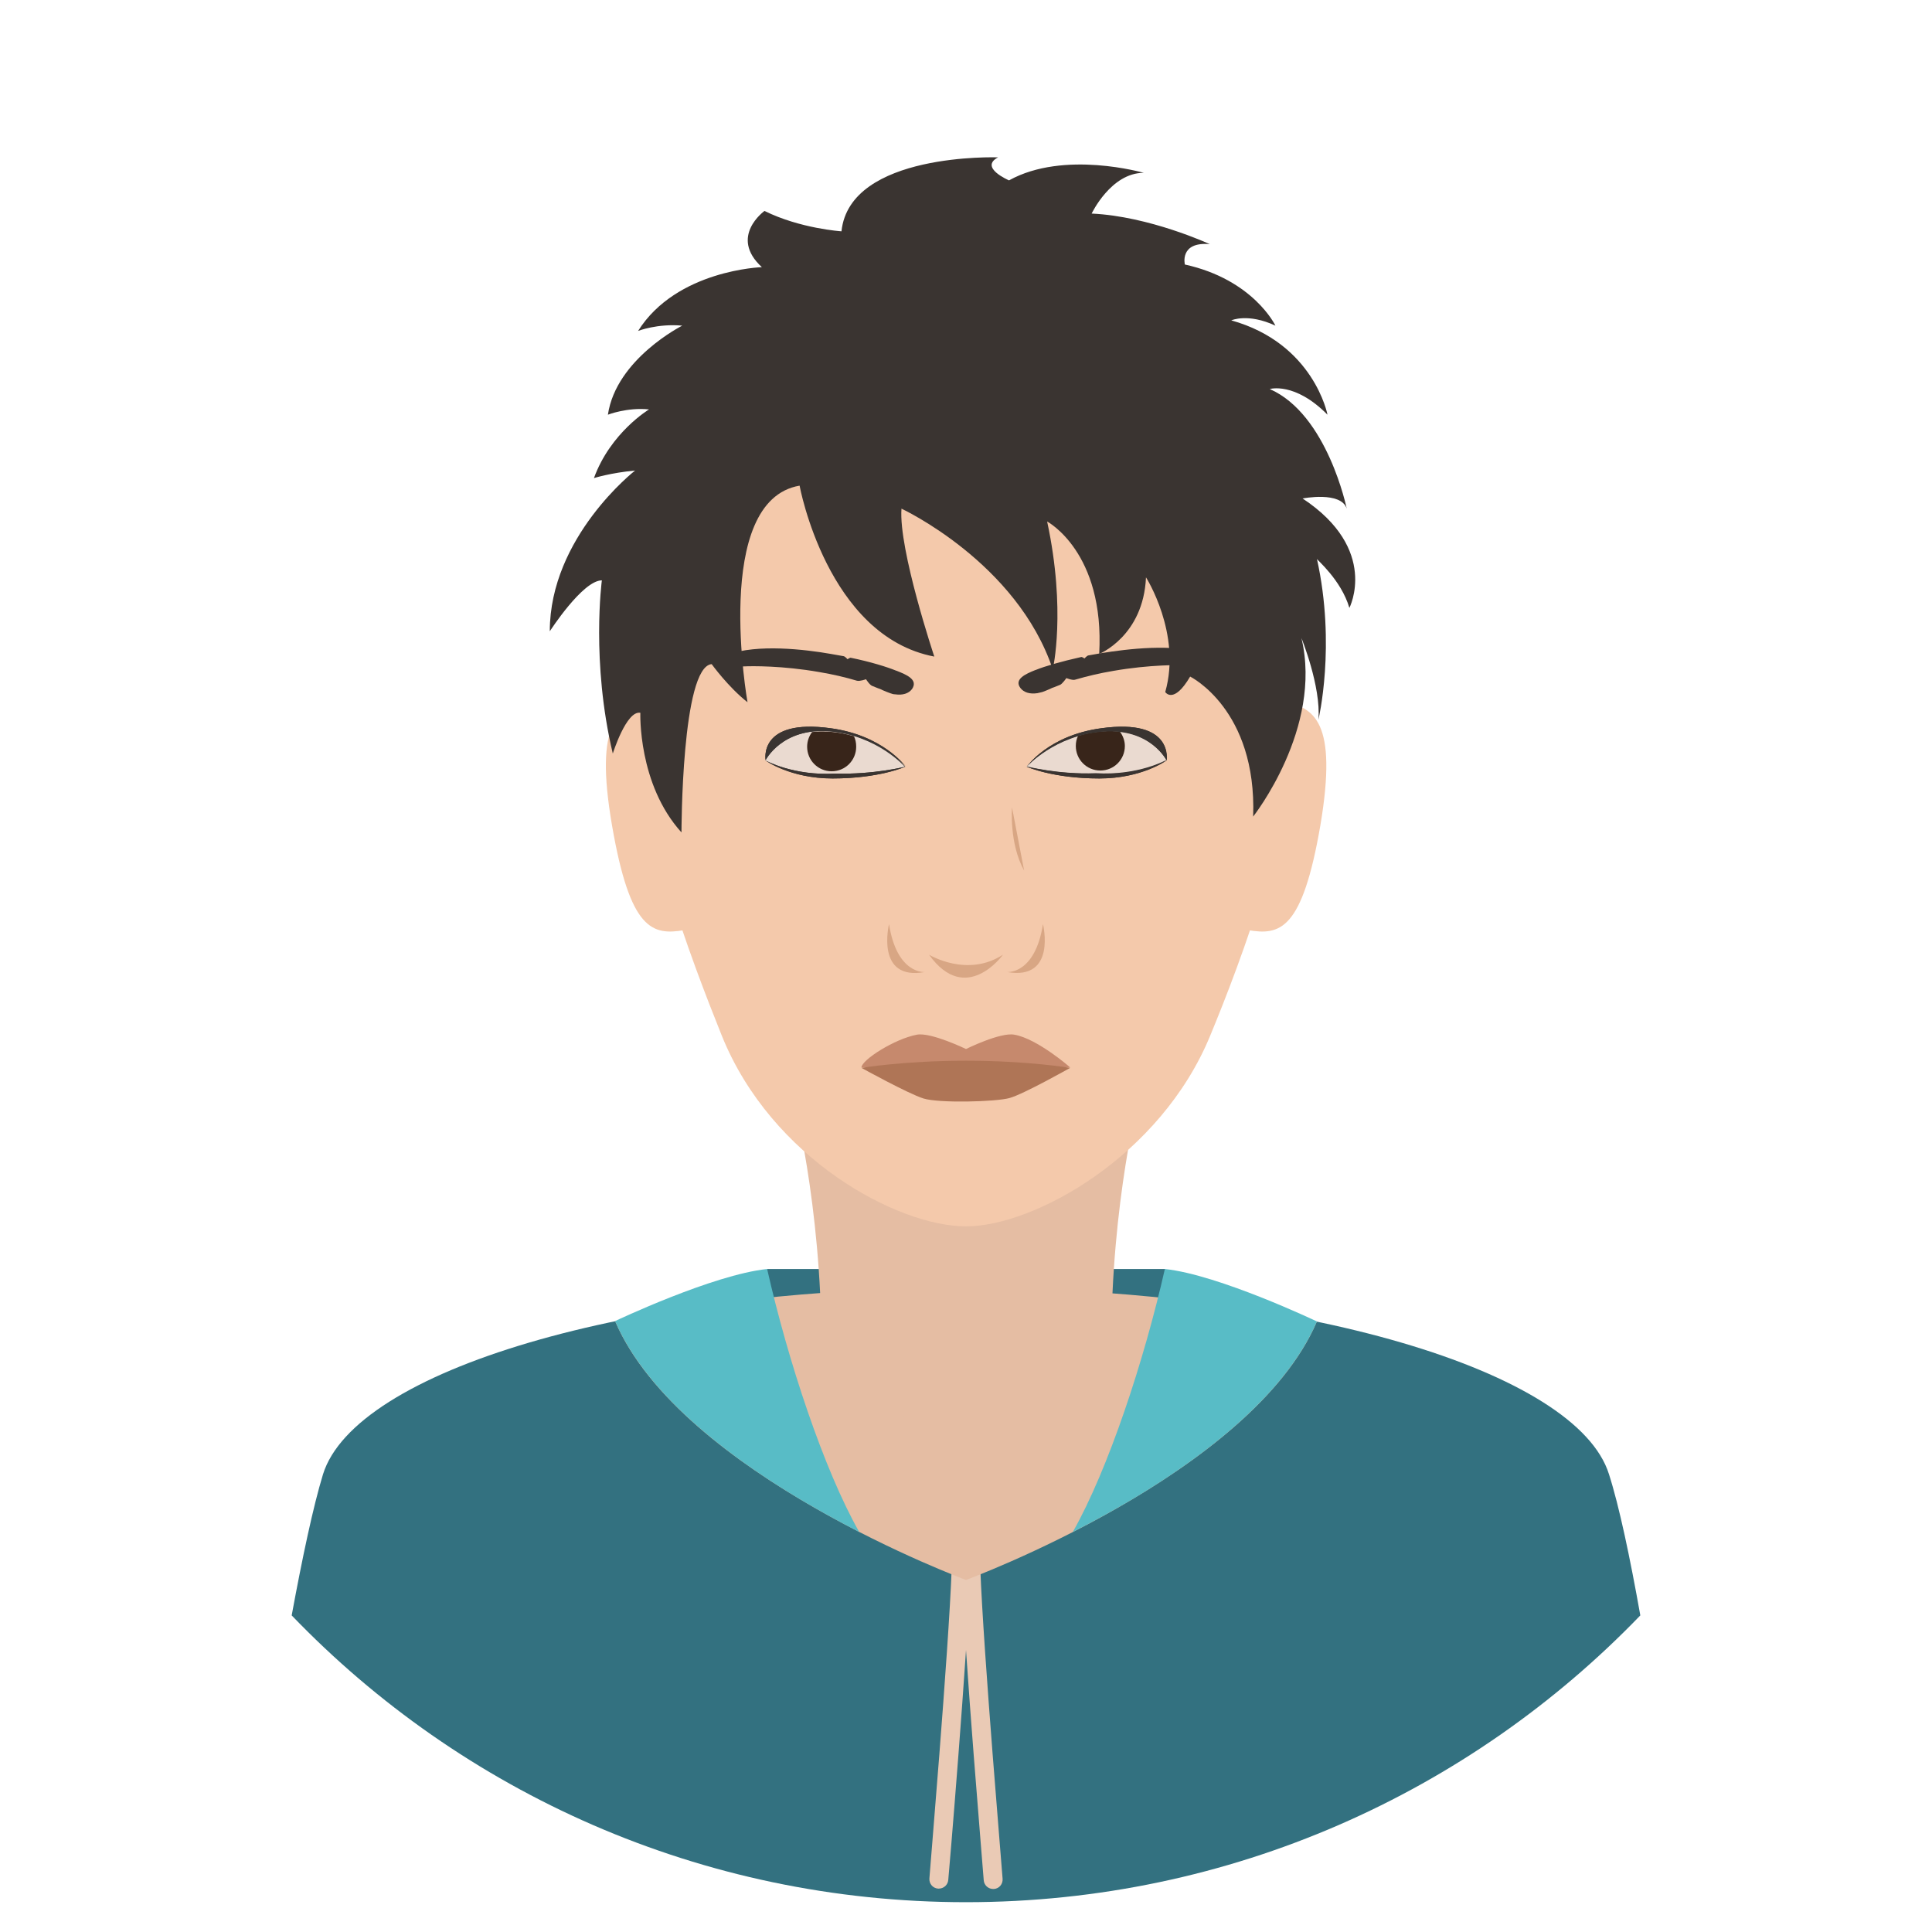 <?xml version="1.0" encoding="utf-8"?>
<!-- Generator: Adobe Illustrator 16.0.0, SVG Export Plug-In . SVG Version: 6.00 Build 0)  -->
<!DOCTYPE svg PUBLIC "-//W3C//DTD SVG 1.1//EN" "http://www.w3.org/Graphics/SVG/1.1/DTD/svg11.dtd">
<svg version="1.1" id="Layer_1" xmlns="http://www.w3.org/2000/svg" xmlns:xlink="http://www.w3.org/1999/xlink" x="0px" y="0px"
	 width="512px" height="512px" viewBox="0 0 512 512" enable-background="new 0 0 512 512" xml:space="preserve">
<g>
	<g>
		<g>
			<path fill="transparent" d="M256,7.9C119,7.9,7.9,119,7.9,256C7.9,393,119,504.1,256,504.1c137,0,248.1-111.1,248.1-248.1
				C504.1,119,393,7.9,256,7.9z"/>
		</g>
	</g>
	<g>
		<g>
			<path fill="#337180" d="M426.4,390.7c-8.5-27.3-81.2-49.3-170.8-49.3S94.1,363.4,85.6,390.7c-2.6,8.5-5.5,22.2-8.3,37.4
				c45.1,46.9,108.5,76,178.7,76c70.2,0,133.6-29.2,178.7-76C432,412.9,429.1,399.1,426.4,390.7z"/>
		</g>
	</g>
	<g>
		<g>
			<g>
				<path fill="#EACAB5" d="M259.8,415.8c-0.1-1.4-1.2-2.4-2.6-2.4c-1.4,0.1-2.5,1.2-2.4,2.6c0.8,22.1,5.9,81.7,5.9,82.3
					c0.1,1.3,1.2,2.3,2.5,2.3c0.1,0,0.1,0,0.2,0c1.4-0.1,2.4-1.3,2.3-2.7C265.7,497.2,260.6,437.7,259.8,415.8z"/>
			</g>
		</g>
		<g>
			<g>
				<path fill="#EACAB5" d="M254.8,413.4c-1.4,0-2.5,1-2.6,2.4c-0.8,21.9-5.9,81.4-5.9,82c-0.1,1.4,0.9,2.6,2.3,2.7
					c0.1,0,0.1,0,0.2,0c1.3,0,2.4-1,2.5-2.3c0.1-0.6,5.1-60.2,5.9-82.3C257.3,414.6,256.2,413.4,254.8,413.4z"/>
			</g>
		</g>
	</g>
	<g>
		<g>
			<rect x="203.3" y="336.3" fill="#337180" width="105.5" height="33.9"/>
		</g>
	</g>
	<g>
		<g>
			<path fill="#E5BDA3" d="M255.6,341.3c-34.3,0-66.1,3.2-92.6,8.8c17.4,40.7,93,68.6,93,68.6s75.6-27.8,93-68.5
				C322.2,344.6,290.2,341.3,255.6,341.3z"/>
		</g>
	</g>
	<g>
		<g>
			<g>
				<path fill="#58BCC6" d="M203.3,336.3c-14.4,1.5-40.3,13.8-40.3,13.8c10.4,24.2,41.3,43.9,64.7,55.9
					C218.3,389.4,208.8,360.6,203.3,336.3z"/>
			</g>
		</g>
		<g>
			<g>
				<path fill="#58BCC6" d="M308.7,336.3c-5.5,24.3-15,53.1-24.4,69.7c23.4-11.9,54.3-31.6,64.7-55.8
					C349,350.2,323,337.8,308.7,336.3z"/>
			</g>
		</g>
	</g>
	<g>
		<g>
			<path fill="#E5BDA3" d="M210,290c0,0,7.7,29,7.7,66.9c5.7,27.5,71.1,27.2,76.8-0.5c0-38,7.5-66.5,7.5-66.5H210z"/>
		</g>
	</g>
	<g>
		<g>
			<g>
				<path fill="#F4C9AB" d="M256,80.5c-48.7,0-88.3,10.2-88.3,102.6c0,31.3,15.9,72.2,23.6,91.4C204.5,307.2,238,325,256,325
					s51.5-18.5,64.7-50.5c7.9-19.1,23.6-60.1,23.6-91.4C344.3,90.7,304.7,80.5,256,80.5z"/>
			</g>
		</g>
		<g>
			<g>
				<g>
					<path fill="#C6896D" d="M268.8,274.2c-3.7-0.7-12.8,3.8-12.8,3.8s-9.3-4.5-13-3.8c-5.9,1.1-14.7,6.7-14.7,8.7h55.3
						C283.7,282.9,274.8,275.2,268.8,274.2z"/>
				</g>
			</g>
			<g>
				<g>
					<path fill="#AF7556" d="M256,281.1c-16.4,0-27.7,1.9-27.7,1.9s12.3,6.8,16.4,8.1s19.2,0.9,22.8-0.1c3.7-1,16.1-8,16.1-8
						S272.4,281.1,256,281.1z"/>
				</g>
			</g>
		</g>
		<g>
			<g>
				<g>
					<g>
						<path fill="#D8A684" d="M235.6,244.9c0,0-3.7,15.1,9.5,12.7C245.1,257.6,237.7,258.3,235.6,244.9z"/>
					</g>
				</g>
				<g>
					<g>
						<path fill="#D8A684" d="M276.4,244.9c-2.1,13.4-9.5,12.7-9.5,12.7C280.1,259.9,276.4,244.9,276.4,244.9z"/>
					</g>
				</g>
				<g>
					<g>
						<path fill="#D8A684" d="M246.2,253c9.8,13.7,19.6,0,19.6,0C256.3,259.2,246.2,253,246.2,253z"/>
					</g>
				</g>
			</g>
			<g>
				<g>
					<path fill="#D8A684" d="M268.2,214c0,0-0.8,9.5,3.2,16.7L268.2,214z"/>
				</g>
			</g>
		</g>
		<g>
			<g>
				<path fill="#F4C9AB" d="M172.3,185.9c-8.4,1.4-14.9,5.1-10.1,32.9s10.7,29.1,19.1,27.7L172.3,185.9z"/>
			</g>
		</g>
		<g>
			<g>
				<path fill="#F4C9AB" d="M339.8,185.9l-9,60.6c8.4,1.4,14.3,0.1,19.1-27.7C354.6,191,348.2,187.4,339.8,185.9z"/>
			</g>
		</g>
		<g>
			<g>
				<g>
					<g>
						<g>
							<path fill="#3A3431" d="M237.7,177.8l-0.3-0.1c-2.2-0.9-6.6-2.3-12-3.4c-0.2,0-0.8,0.4-0.8,0.4s-0.6-0.7-1-0.8
								c-1.1-0.2-2.3-0.4-3.4-0.6c-6.8-1.2-19.5-2.7-27.4,0.2c-1,0.4-1.5,1-1.3,1.7c0.1,0.3,0.6,1,2.2,1.3c0.8,0.1,2,0.2,3.5,0.1
								c2.1-0.1,10.2-0.2,19.9,1.5c3.6,0.6,7,1.4,10,2.3c0.8,0.2,2.4-0.4,2.4-0.4s1,1.6,1.7,1.8c0.5,0.2,1,0.4,1.5,0.6
								c0.4,0.1,0.8,0.3,1.2,0.5c0.7,0.3,1.4,0.6,2,0.8c0.5,0.2,0.9,0.3,1.3,0.3c2,0.3,3.6-0.2,4.5-1.4
								C243.4,180.1,240.2,178.8,237.7,177.8z"/>
						</g>
					</g>
					<g>
						<g>
							<path fill="#3A3431" d="M319.2,173.3c-7.9-2.9-20.6-1.3-27.4-0.2c-1.2,0.2-2.3,0.4-3.4,0.6c-0.4,0.1-1,0.8-1,0.8
								s-0.6-0.4-0.8-0.4c-5.4,1.2-9.8,2.5-12,3.4l-0.3,0.1c-2.5,1-5.6,2.4-3.9,4.7c0.9,1.2,2.5,1.7,4.5,1.4
								c0.4-0.1,0.8-0.2,1.3-0.3c0.6-0.2,1.3-0.5,2-0.8c0.4-0.2,0.8-0.4,1.2-0.5c0.5-0.2,1-0.4,1.5-0.6c0.6-0.2,1.7-1.8,1.7-1.8
								s1.7,0.7,2.4,0.4c3.1-0.9,6.4-1.7,10-2.3c9.7-1.7,17.8-1.6,19.9-1.5c1.5,0.1,2.6,0.1,3.5-0.1c1.6-0.3,2.1-1,2.2-1.3
								C320.7,174.4,320.3,173.7,319.2,173.3z"/>
						</g>
					</g>
				</g>
			</g>
			<g>
				<g>
					<g>
						<g>
							<g>
								<g>
									<g>
										<g>
											<path fill="#3A3431" d="M220.2,193c-19.4-2.7-17.3,8.5-17.3,8.5s6.5,4.8,17.8,4.8c12.4,0,19.2-3.1,19.2-3.1
												S234.1,194.9,220.2,193z"/>
										</g>
									</g>
									<g>
										<g>
											<path fill="#EADAD0" d="M219.8,193.8c-12.7-1-17,7.7-17,7.7s7.4,4.2,18.7,3.5c10,0.3,18.3-1.8,18.3-1.8
												S232.5,194.9,219.8,193.8z"/>
										</g>
									</g>
									<g>
										<g>
											<path fill="#38251A" d="M226.3,195.1c-2-0.6-4.1-1-6.5-1.2c-1.7-0.1-3.2-0.1-4.6,0.1c-0.8,1.1-1.3,2.4-1.3,3.9
												c0,3.6,2.9,6.5,6.5,6.5s6.5-2.9,6.5-6.5C226.9,196.8,226.7,195.9,226.3,195.1z"/>
										</g>
									</g>
								</g>
							</g>
						</g>
					</g>
					<g>
						<g>
							<g>
								<path fill="#3A3431" d="M221.5,205c-11.2,0.7-18.7-3.5-18.7-3.5s6.5,4.8,17.8,4.8c12.4,0,19.2-3.1,19.2-3.1
									S231.5,205.3,221.5,205z"/>
							</g>
						</g>
						<g>
							<g>
								<path fill="#3A3431" d="M220.2,193c-19.4-2.7-17.3,8.5-17.3,8.5s4.3-8.7,17-7.7c12.7,1,20.1,9.3,20.1,9.3
									S234.1,194.9,220.2,193z"/>
							</g>
						</g>
					</g>
				</g>
				<g>
					<g>
						<g>
							<g>
								<g>
									<g>
										<g>
											<path fill="#3A3431" d="M291.8,193c-14,1.9-19.7,10.2-19.7,10.2s6.8,3.1,19.2,3.1c11.3,0,17.8-4.8,17.8-4.8
												S311.2,190.3,291.8,193z"/>
										</g>
									</g>
									<g>
										<g>
											<path fill="#EADAD0" d="M292.2,193.8c-12.7,1-20.1,9.3-20.1,9.3s8.3,2.2,18.3,1.8c11.2,0.7,18.7-3.5,18.7-3.5
												S304.9,192.8,292.2,193.8z"/>
										</g>
									</g>
									<g>
										<g>
											<path fill="#38251A" d="M296.8,193.9c-1.4-0.2-2.9-0.2-4.6-0.1c-2.4,0.2-4.5,0.6-6.5,1.2c-0.4,0.8-0.6,1.7-0.6,2.7
												c0,3.6,2.9,6.5,6.5,6.5s6.5-2.9,6.5-6.5C298.1,196.3,297.6,195,296.8,193.9z"/>
										</g>
									</g>
								</g>
							</g>
						</g>
					</g>
					<g>
						<g>
							<g>
								<path fill="#3A3431" d="M290.5,205c-10,0.3-18.3-1.8-18.3-1.8s6.8,3.1,19.2,3.1c11.3,0,17.8-4.8,17.8-4.8
									S301.7,205.7,290.5,205z"/>
							</g>
						</g>
						<g>
							<g>
								<path fill="#3A3431" d="M291.8,193c-14,1.9-19.7,10.2-19.7,10.2s7.3-8.3,20.1-9.3c12.7-1,17,7.7,17,7.7
									S311.2,190.3,291.8,193z"/>
							</g>
						</g>
					</g>
				</g>
			</g>
		</g>
	</g>
	<g>
		<g>
			<path fill="#3A3431" d="M357.6,161.1c0,0,8-15.5-12.4-29c0,0,10.2-2,11.7,2.7c0,0-5.1-25-20.4-31.7c0,0,6.6-2,15.3,6.8
				c0,0-3.6-18.9-25.5-25c0,0,4.4-2,11.7,1.4c0,0-5.8-12.2-24-16.2c0,0-1.5-6.1,6.6-5.4c0,0-16-7.4-31.3-8.1c0,0,5.1-10.8,13.8-10.8
				c0,0-21.1-6.1-35.7,2c0,0-8-3.4-2.9-6.1c0,0-39.3-1.4-41.5,19.6c0,0-10.9-0.7-20.4-5.4c0,0-9.5,6.8-0.7,14.9
				c0,0-22.6,0.7-32.8,16.9c0,0,5.1-2,11.7-1.4c0,0-17.5,8.8-19.7,23.6c0,0,5.1-2,10.9-1.4c0,0-10.2,6.1-14.6,18.2
				c0,0,4.4-1.4,10.9-2c0,0-22.6,17.6-22.6,42.6c0,0,8.7-13.5,13.8-13.5c0,0-2.9,21.6,2.9,45.9c0,0,3.6-11.5,7.3-10.8
				c0,0-0.7,18.9,10.9,31.7c0,0,0-43.9,8-44.6c0,0,4.4,6.1,9.5,10.1c0,0-9.5-53.4,13.8-57.4c0,0,7.3,39.9,35.7,45.3
				c0,0-9.5-28.4-8.7-39.2c0,0,30.6,14.2,40.1,42.6c0,0,3.6-15.5-1.5-39.2c0,0,15.3,8.1,13.8,35.1c0,0,11.7-4.7,12.4-20.3
				c0,0,9.5,14.9,5.1,30.4c0,0,2.2,3.4,6.6-4.1c0,0,17.7,8.7,16.7,37.1c0,0,18.5-23.4,12.8-47.3c0,0,5.2,12.8,4.5,21.6
				c0,0,4.7-19.6-0.4-42.6C348.8,148.2,355.4,153.6,357.6,161.1z"/>
		</g>
	</g>
</g>
</svg>
